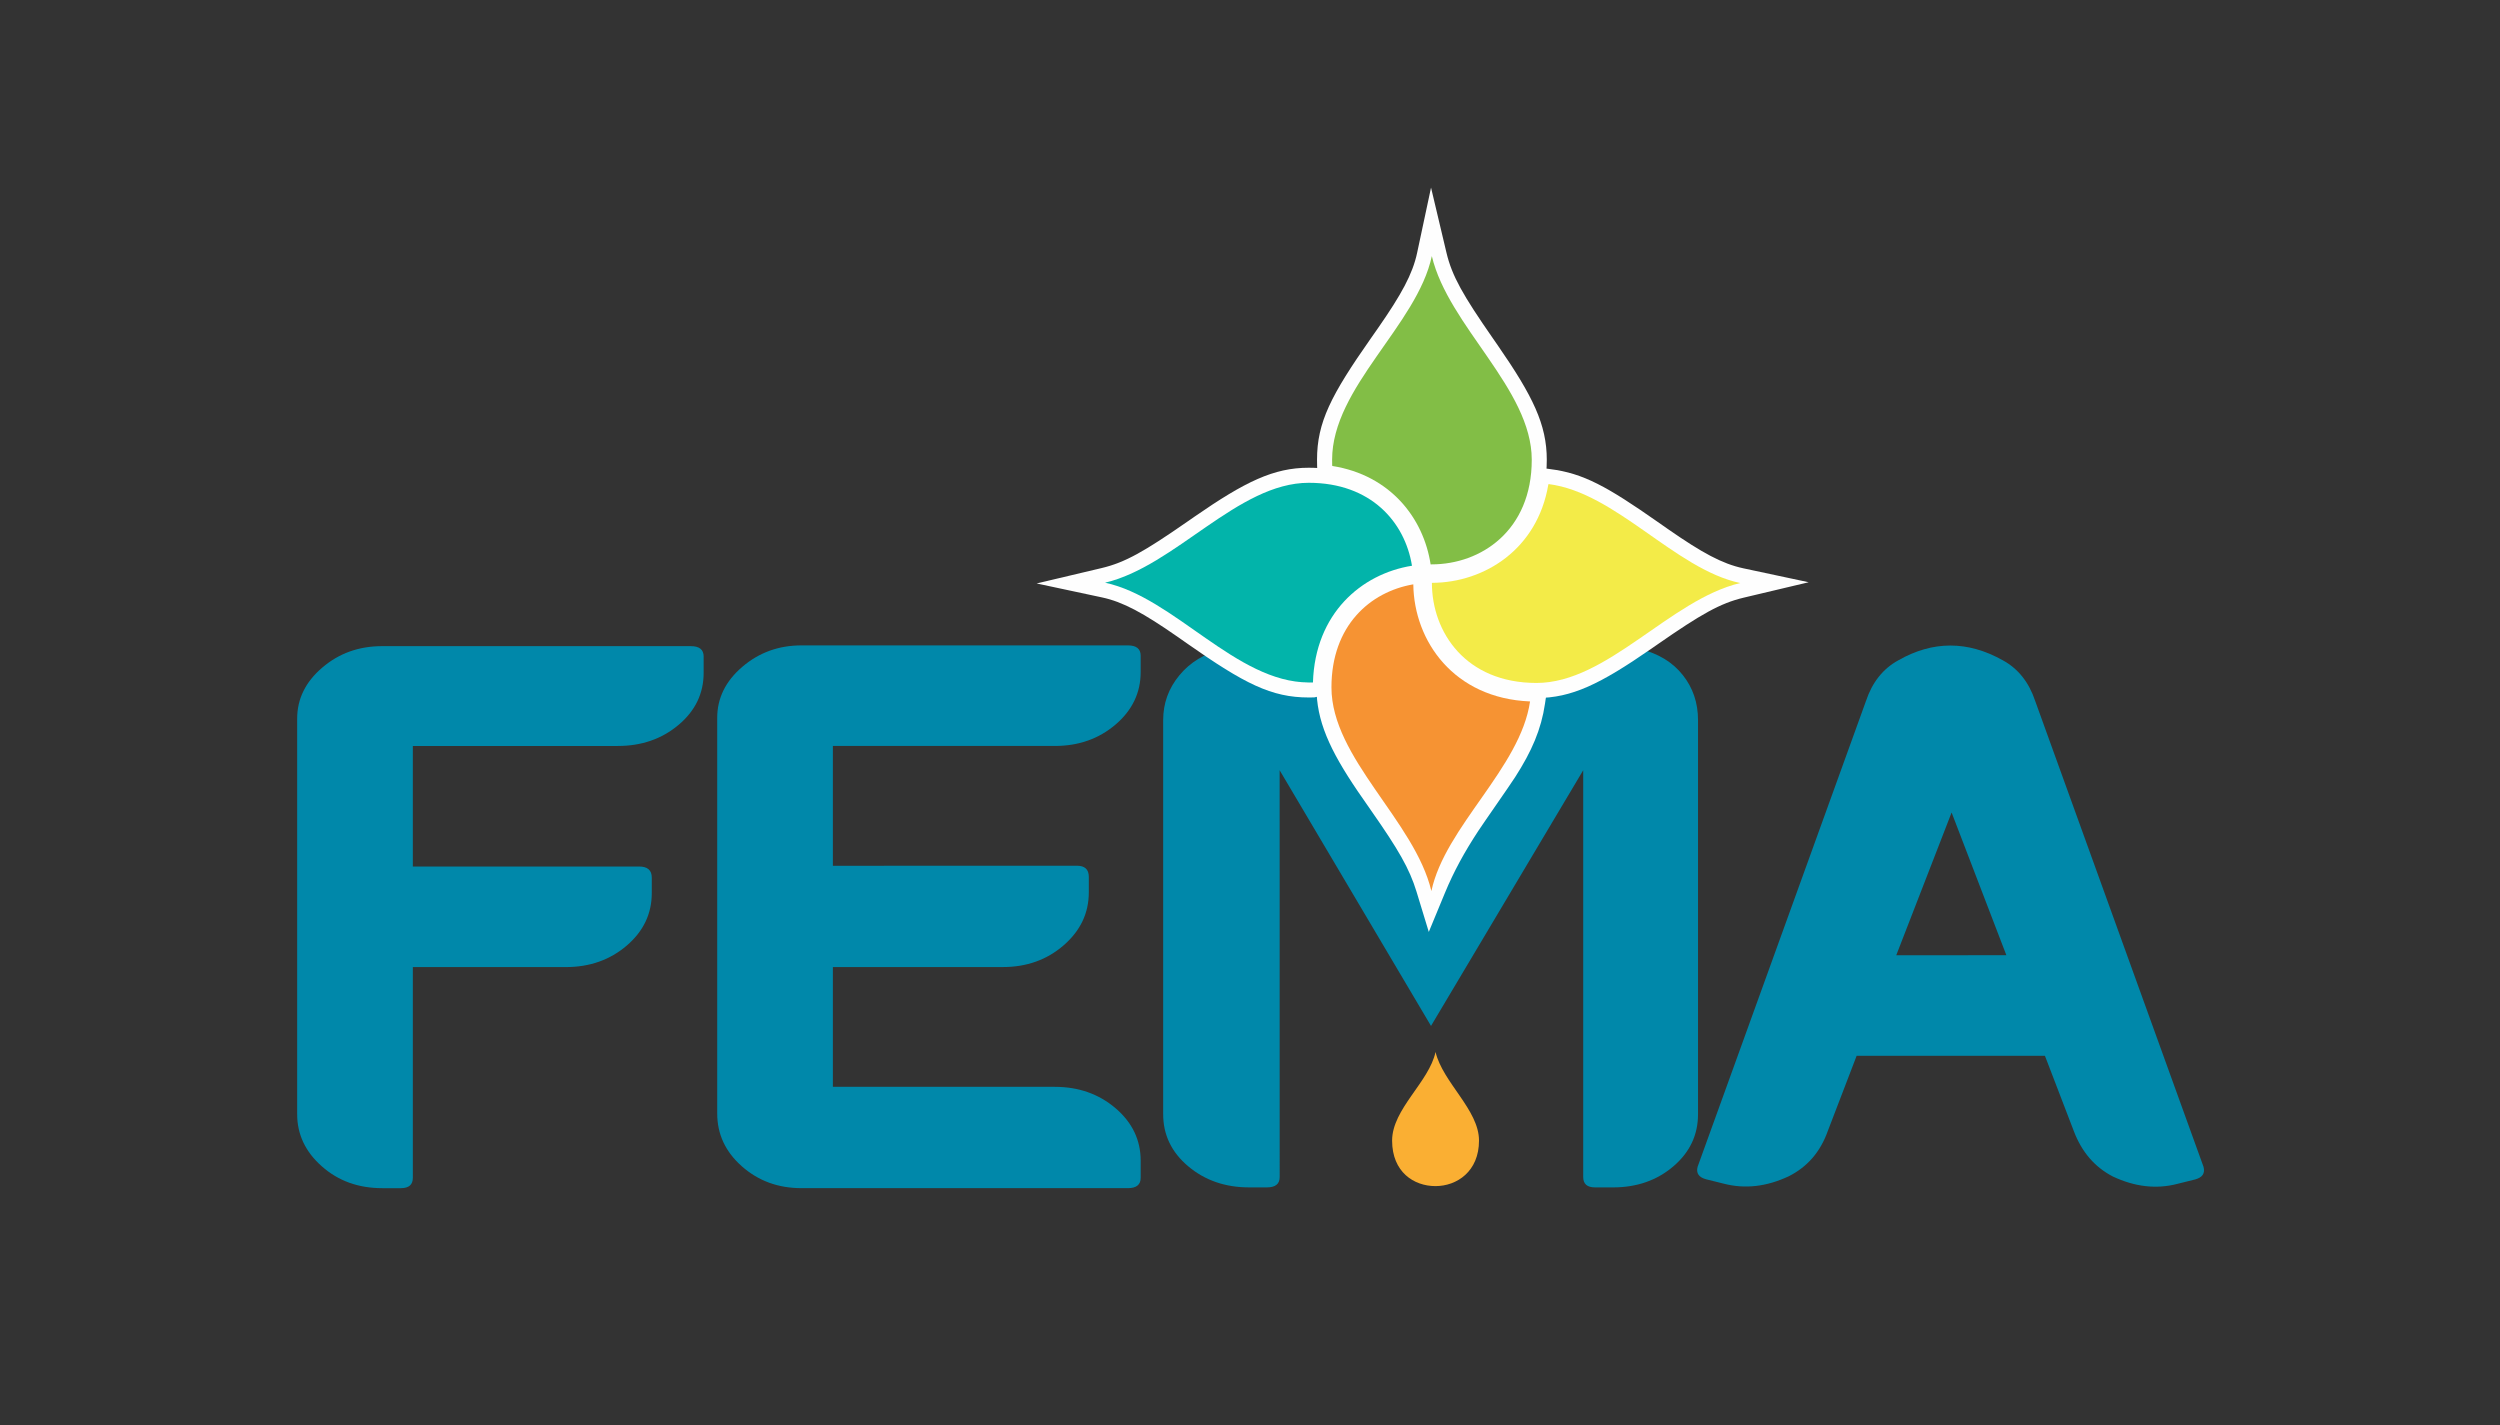 <svg width="200" height="114" version="1.1" viewBox="0 0 200 114" xmlns="http://www.w3.org/2000/svg" xmlns:cc="http://creativecommons.org/ns#" xmlns:dc="http://purl.org/dc/elements/1.1/" xmlns:rdf="http://www.w3.org/1999/02/22-rdf-syntax-ns#">
 <rect x="0" y="0" width="200" height="114" fill="#333333" stroke="none"/>
 <desc>Created with Sketch.</desc>
 <g transform="matrix(1.165 0 0 1.165 -16.464 -11.376)" fill-rule="evenodd">
  <polygon transform="matrix(.361 0 0 .361 34.469 22.293)" points="211.64 138.2 221.77 137.82 243.16 96.548 188 94.294 187.62 99.922" fill="#0cf"/>
  <g transform="matrix(.687 0 0 .687 25.372 17.846)" fill="#08a">
   <path d="m111.55 105.89c0 0.69-0.424 1.033-1.274 1.033h-1.785c-2.38 0-4.408-0.701-6.079-2.105-1.671-1.404-2.507-3.141-2.507-5.213v-39.393c0-1.674 0.538-3.166 1.617-4.472 1.074-1.306 2.519-2.181 4.334-2.624 1.7-0.443 3.384-0.369 5.055 0.221 1.672 0.591 2.989 1.553 3.954 2.885l11.813 22.097 11.815-22.097c0.961-1.332 2.294-2.294 3.995-2.885 1.698-0.59 3.399-0.664 5.099-0.221 1.812 0.443 3.23 1.307 4.25 2.587 1.02 1.281 1.529 2.785 1.529 4.51v39.393c0 2.072-0.821 3.809-2.465 5.213-1.645 1.403-3.653 2.105-6.036 2.105h-1.783c-0.796 0-1.192-0.342-1.192-1.033v-40.664l-15.213 25.556-15.13-25.556z"/>
   <path d="m24.903 82.209c0 0.011-5.26e-4 0.021-5.26e-4 0.029v-0.029zm27.793-29.387h-30.853c-2.325 0-4.323 0.715-5.992 2.145-1.673 1.429-2.508 3.127-2.508 5.099v39.542c0 2.022 0.822 3.759 2.466 5.212 1.642 1.454 3.654 2.181 6.035 2.181h1.869c0.795 0 1.191-0.344 1.191-1.035v-21.064h15.299c2.379 0 4.404-0.716 6.077-2.144 1.67-1.43 2.507-3.179 2.507-5.247v-1.554c0-0.74-0.424-1.108-1.275-1.108h-22.608v-12.048h20.483c2.381 0 4.405-0.701 6.077-2.107 1.671-1.403 2.508-3.141 2.508-5.209v-1.626c0-0.69-0.426-1.035-1.274-1.035z"/>
   <path d="m89.07 62.8c2.381 0 4.406-0.714 6.08-2.145 1.669-1.428 2.506-3.176 2.506-5.247v-1.627c0-0.688-0.424-1.033-1.274-1.033h-32.639c-2.267 0-4.236 0.714-5.906 2.142-1.672 1.431-2.508 3.131-2.508 5.099v39.544c0 2.07 0.82 3.832 2.465 5.285 1.644 1.453 3.625 2.181 5.95 2.181h32.639c0.849 0 1.274-0.344 1.274-1.035v-1.7c0-2.07-0.837-3.821-2.506-5.249-1.673-1.428-3.698-2.143-6.08-2.143h-22.181v-11.973h16.998c2.381 0 4.406-0.728 6.077-2.18 1.672-1.454 2.507-3.217 2.507-5.287v-1.553c0-0.737-0.396-1.108-1.19-1.108l-24.392 0.005v-11.977z"/>
   <path d="m173.18 83.719 5.533-14.268 5.474 14.266zm30.717 21.155-16.828-46.567c-0.624-1.873-1.7-3.228-3.231-4.067-3.514-1.971-6.998-1.971-10.453 0-1.528 0.839-2.608 2.194-3.231 4.067l-16.827 46.55c-0.172 0.64 0.112 1.059 0.849 1.256l1.785 0.443c2.097 0.541 4.251 0.296 6.46-0.738 1.87-0.938 3.172-2.441 3.909-4.511l2.891-7.538h18.821l2.894 7.543c0.79 2.079 2.09 3.587 3.898 4.523 2.202 1.035 4.347 1.279 6.437 0.737l1.778-0.442c0.734-0.196 1.017-0.615 0.847-1.255z"/>
  </g>
  <path d="m112.71 82.003c0.497 2.097 2.985 3.973 2.985 6.086 0 2.113-1.514 3.125-2.99 3.125-1.476 0-2.977-0.961-2.977-3.125 0-2.165 2.541-4.023 2.982-6.086" fill="#faaf33" stroke-width=".687"/>
 </g>
 <g transform="matrix(.8 0 0 .8 13.085 9.408)" fill="#fefefe">
  <path d="m126.88 46.524c5.236-0.033 10.508-3.382 11.594-9.817l0.027-0.059c6.736 0.85 12.642 8.504 19.161 9.895-7.018 1.665-13.294 9.993-20.368 9.993-7.073 0-10.46-5.07-10.46-10.008z" fill-rule="evenodd"/>
  <path d="m128.44 47.936c-0.509 0.058-1.026 0.09-1.549 0.093l-0.01-1.505 0.119 1.5-0.166-1.496h1.505c0 0.482 0.034 0.952 0.1 1.408 0.596 4.114 3.835 7.095 8.855 7.095 2.694 0 5.157-1.205 9.718-4.359 0.201-0.139 0.324-0.224 0.739-0.512 2.41-1.673 4.142-2.806 5.659-3.601-1.356-0.704-2.847-1.658-4.686-2.937-0.282-0.196-0.449-0.313-1.035-0.724-3.836-2.691-5.963-3.958-8.048-4.502-0.439-0.115-0.876-0.197-1.327-0.254l0.188-1.493 1.367 0.629-0.027 0.059-1.367-0.629 1.484 0.25c-0.083 0.492-0.189 0.972-0.318 1.437-1.485 5.391-5.907 8.933-11.202 9.541zm8.552-11.479 0.033-0.197 0.572-1.243 1.094 0.138c3.263 0.412 5.664 1.727 10.726 5.278 0.583 0.409 0.748 0.524 1.026 0.717 3.391 2.359 5.42 3.469 7.534 3.92l6.532 1.394-6.499 1.542c-2.351 0.558-4.289 1.671-8.543 4.625-0.416 0.289-0.54 0.375-0.743 0.516-5.059 3.499-7.91 4.894-11.43 4.894-7.299 0-11.964-5.08-11.964-11.512v-1.39l1.432-0.114c5.135-0.036 9.345-3.322 10.23-8.568z"/>
  <path d="m124.96 46.676c-4.283 0.74-8.171 4.108-8.171 10.302 0 7.074 7.749 12.805 9.941 19.999 3.531-8.544 8.943-11.938 9.919-18.59l-0.018-0.004c-7.59-0.314-11.588-6.021-11.657-11.707z" fill-rule="evenodd"/>
  <path d="m124.71 45.193 0.127-0.022h1.629l0.018 1.486c0.068 5.549 4.039 9.966 10.215 10.222l0.117 0.005 1.535 0.307-0.207 1.414c-0.376 2.564-1.32 4.756-2.988 7.35-0.601 0.934-3.096 4.484-3.675 5.365-1.387 2.111-2.452 4.049-3.353 6.231l-1.605 3.883-1.225-4.019c-0.707-2.32-1.835-4.242-4.479-8.028-0.951-1.362-1.032-1.477-1.399-2.018-2.834-4.171-4.129-7.067-4.129-10.392 0-6.422 3.888-10.828 9.42-11.785zm0.513 2.965c-0.559 0.097-1.094 0.239-1.601 0.425-3.226 1.183-5.322 4.136-5.322 8.395 0 2.557 1.089 4.993 3.609 8.7 0.356 0.524 0.436 0.638 1.377 1.986 1.639 2.347 2.744 4.042 3.544 5.584 0.632-1.193 1.336-2.364 2.136-3.581 0.617-0.938 3.1-4.471 3.658-5.34 1.085-1.687 1.795-3.124 2.213-4.608 0.143-0.508 0.252-1.021 0.33-1.552l1.47 0.216-0.276 1.478 0.277-1.479-0.062 1.503c-0.595-0.025-1.174-0.081-1.738-0.166-6.178-0.94-10.391-5.447-11.215-11.137-0.089-0.617-0.139-1.248-0.147-1.889l1.491-0.018 0.013 1.504-0.013-1.505z"/>
  <path d="m114.94 56.469c0.218-6.879 4.835-10.845 9.905-11.656l-0.01-0.04c-0.711-4.315-4.082-8.254-10.317-8.254-7.071 0-13.345 8.328-20.365 9.991 6.904 1.474 13.123 9.974 20.366 9.974 0.126 0 0.251-0.002 0.377-0.005z" fill-rule="evenodd"/>
  <path d="m126.7 46.04-1.615 0.258c-4.92 0.787-8.461 4.596-8.639 10.218l-0.037 1.18-1.332 0.282-0.135 4e-3c-0.136 4e-3 -0.276 0.006-0.421 0.006-3.738 0-6.445-1.387-12.12-5.368-0.584-0.41-0.75-0.526-1.029-0.72-3.389-2.357-5.418-3.468-7.531-3.919l-6.533-1.395 6.501-1.54c2.352-0.557 4.291-1.671 8.544-4.624 0.435-0.302 0.565-0.392 0.777-0.539 5.027-3.475 7.881-4.869 11.391-4.869 6.438 0 10.851 3.91 11.792 9.454zm-3.671-2.368c-1.098-3.408-4.108-5.649-8.509-5.649-2.686 0-5.149 1.203-9.68 4.335-0.21 0.145-0.339 0.234-0.772 0.535-2.41 1.673-4.143 2.806-5.661 3.602 1.355 0.704 2.845 1.657 4.683 2.935 0.283 0.197 0.451 0.314 1.038 0.727 4.563 3.201 6.938 4.516 9.425 4.774 0.71-5.721 4.414-9.845 9.476-11.258zm-9.591 12.749 1.504 0.048-0.312-1.472-0.045 0.009 0.312 1.472-0.044-1.504c-0.106 0.003-0.216 0.005-0.332 0.005-0.328 0-0.649-0.016-0.968-0.049-0.06 0.486-0.099 0.983-0.115 1.491z"/>
  <path d="m116.89 34.84c5.78 0.92 9.111 5.202 9.815 9.837h0.107c4.939 0 10.008-3.387 10.008-10.461 0-7.074-8.329-13.348-9.993-20.366-1.473 6.904-9.972 13.124-9.972 20.366 0 0.194 4e-3 0.385 9e-3 0.573z" fill-rule="evenodd"/>
  <path d="m116.65 36.326-0.748-0.119-0.536-1.03-0.01-0.346c-6e-3 -0.211-9e-3 -0.415-9e-3 -0.615 0-3.737 1.387-6.444 5.367-12.119 0.41-0.584 0.526-0.75 0.72-1.029 2.357-3.39 3.468-5.419 3.919-7.532l1.394-6.535 1.541 6.502c0.557 2.352 1.671 4.289 4.625 8.542 0.291 0.419 0.377 0.543 0.518 0.747 3.496 5.054 4.891 7.905 4.891 11.424 0 7.301-5.079 11.966-11.513 11.966h-1.4l-0.194-1.279c-0.671-4.426-3.835-7.824-8.563-8.577zm11.269 6.785c4.268-0.481 7.392-3.753 7.392-8.895 0-2.693-1.205-5.156-4.356-9.712-0.139-0.202-0.225-0.326-0.515-0.742-1.673-2.409-2.806-4.142-3.602-5.659-0.704 1.356-1.657 2.846-2.935 4.684-0.197 0.283-0.314 0.451-0.726 1.038-3.354 4.783-4.637 7.162-4.803 9.784 4.914 1.227 8.373 4.853 9.544 9.502zm-11.033-8.271 1.335-0.695-0.027-0.052-1.335 0.695 1.504-0.042c-5e-3 -0.184-8e-3 -0.36-8e-3 -0.53 0-0.204 6e-3 -0.406 0.019-0.607-0.407-0.102-0.825-0.187-1.252-0.255z"/>
 </g>
 <g transform="matrix(.8 0 0 .8 13.085 9.408)" fill-rule="evenodd">
  <path d="m126.88 46.524c5.236-0.033 10.508-3.382 11.594-9.817l0.027-0.059c6.736 0.85 12.642 8.504 19.161 9.895-7.018 1.665-13.294 9.993-20.368 9.993-7.073 0-10.46-5.07-10.46-10.008z" fill="#f3eb48"/>
  <path d="m124.96 46.676c-4.283 0.74-8.171 4.108-8.171 10.302 0 7.074 8.33 13.35 9.993 20.367 1.377-6.452 8.891-12.306 9.867-18.959l-0.018-0.004c-7.59-0.314-11.588-6.021-11.657-11.707z" fill="#f69333"/>
  <path d="m114.94 56.469c0.218-6.879 4.835-10.845 9.905-11.656l-0.01-0.04c-0.711-4.315-4.082-8.254-10.317-8.254-7.071 0-13.345 8.328-20.365 9.991 6.904 1.474 13.123 9.974 20.366 9.974 0.126 0 0.251-0.002 0.377-0.005z" fill="#02b4aa"/>
  <path d="m116.89 34.84c5.78 0.92 9.111 5.202 9.815 9.837h0.107c4.939 0 10.008-3.387 10.008-10.461 0-7.074-8.329-13.348-9.993-20.366-1.473 6.904-9.972 13.124-9.972 20.366 0 0.194 4e-3 0.385 9e-3 0.573z" fill="#82be46"/>
 </g>
</svg>
